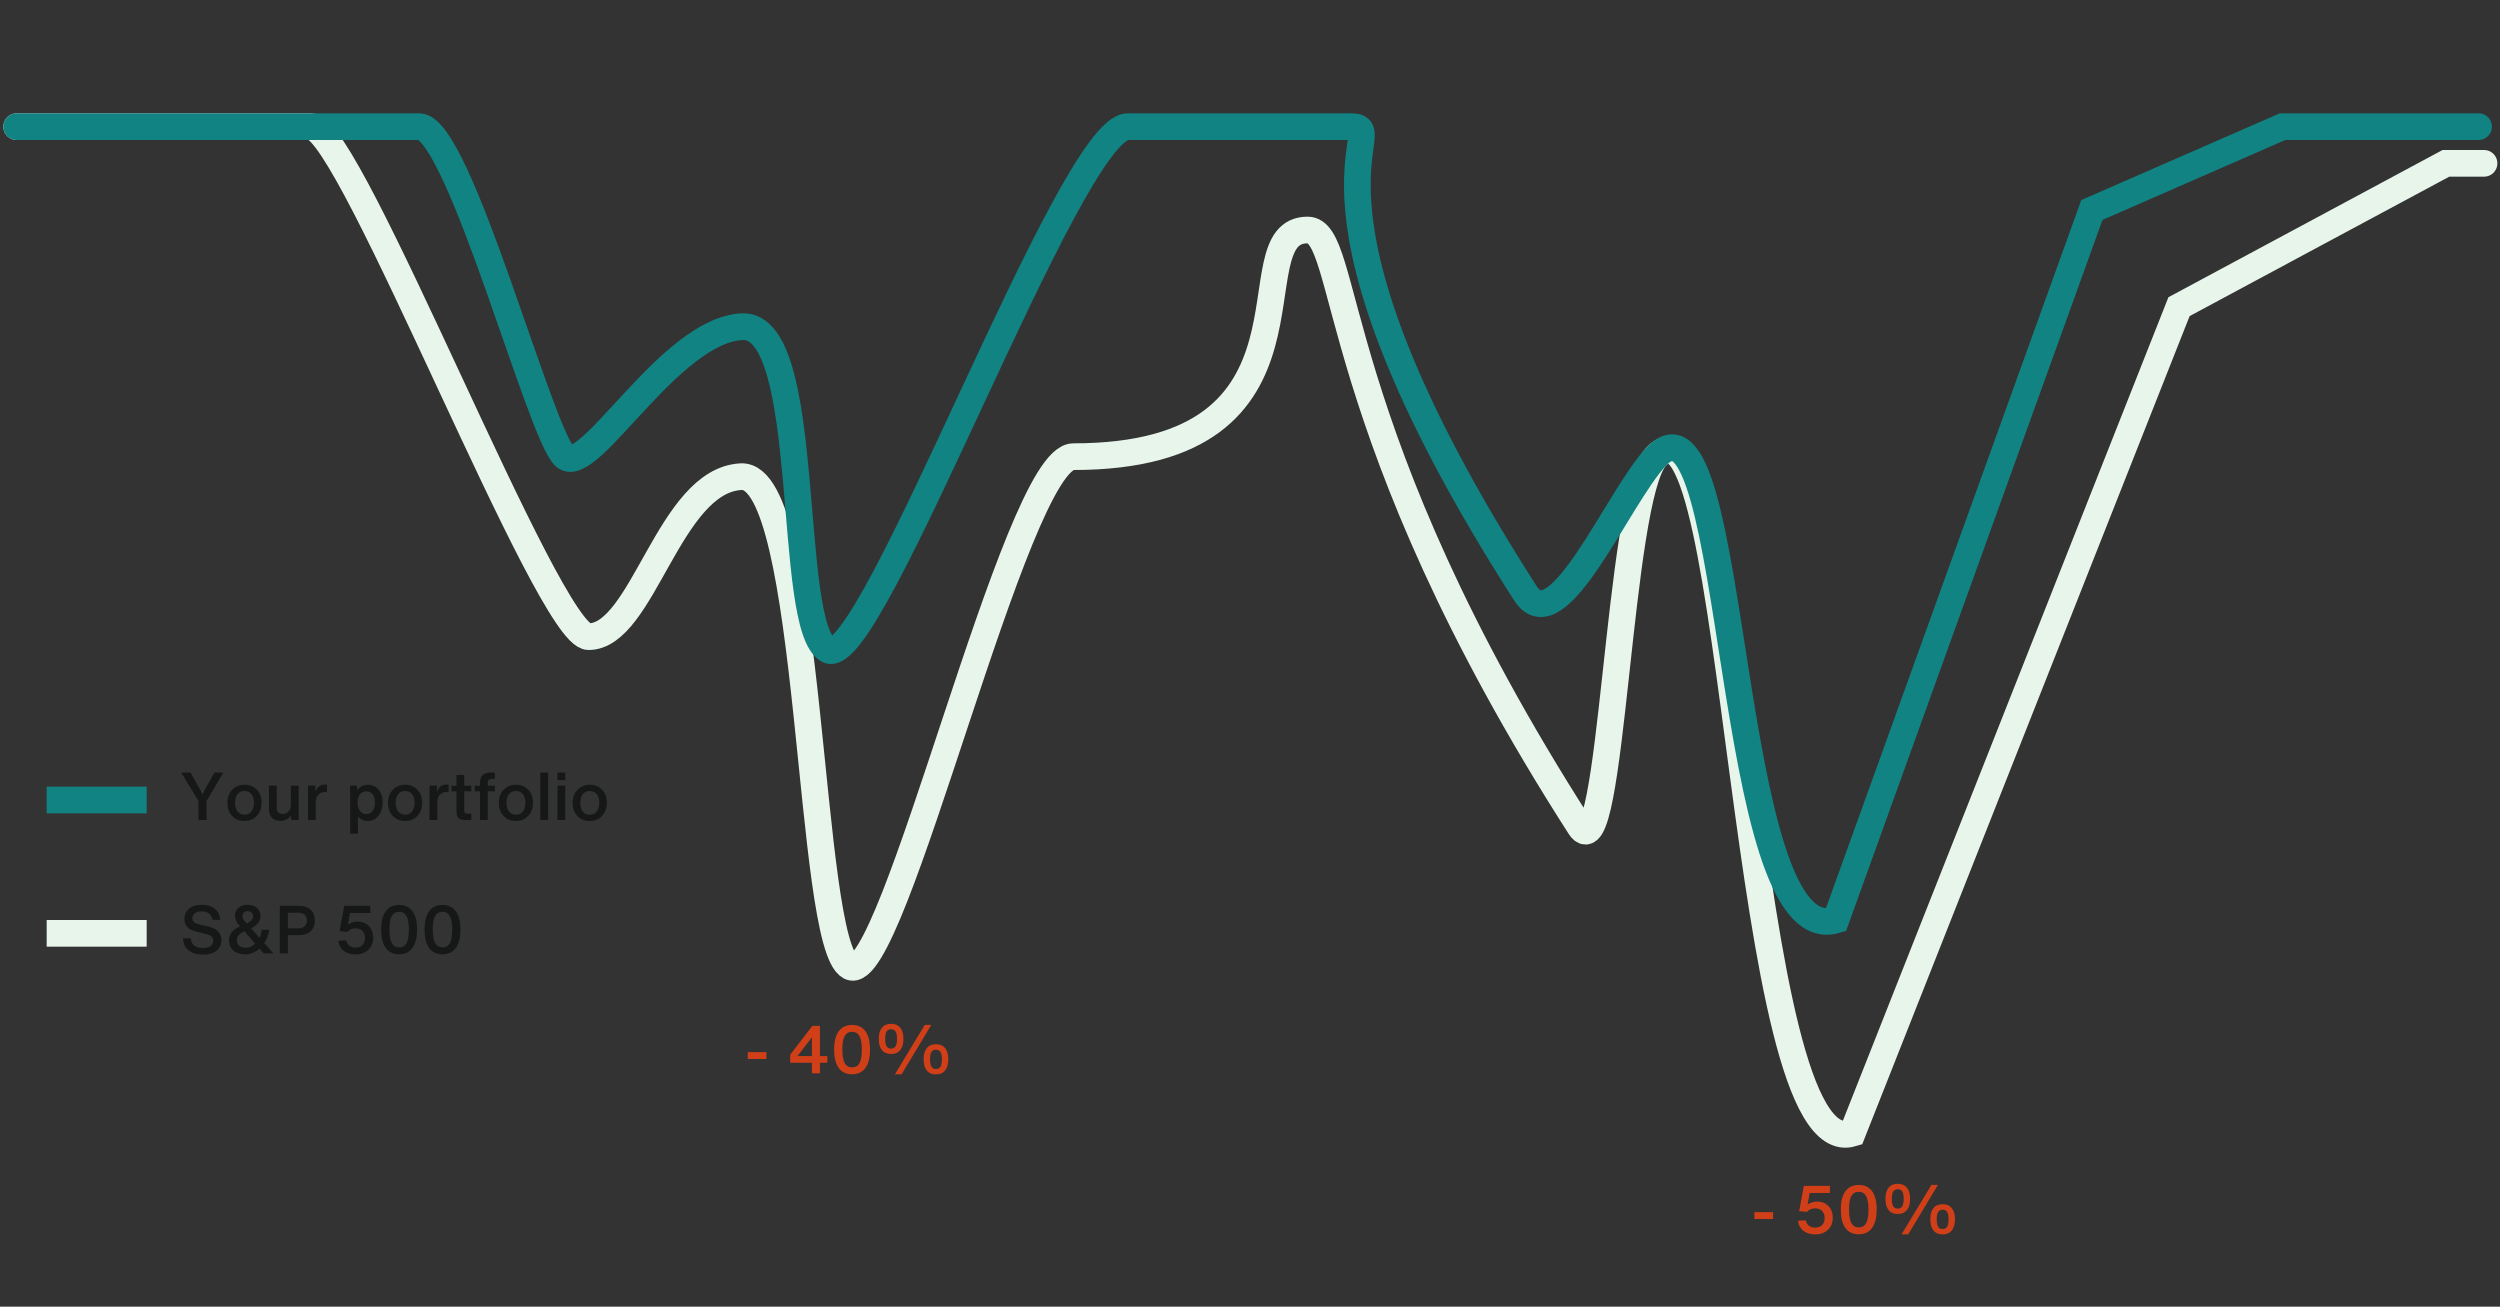 <svg width="375" height="196" viewBox="0 0 375 196" fill="none" xmlns="http://www.w3.org/2000/svg">
<rect x="0" y="0" width="375" height="196" fill="#333333" stroke="none"/>
<path d="M2.5 19C16.39 19 30.546 19 46.619 19C52.568 19 82.177 95.5 88.286 95.5C96.457 95.5 100.322 72.044 111.163 71.5C122.004 70.956 121.057 141.623 127.503 145C133.949 148.377 152.299 68.5 161 68.5C201.034 68.5 184.78 34.5 196.132 34.5C202.668 34.5 198.549 64.072 236.982 124C241.806 131.521 242.675 74.604 248.42 68.5C260.808 55.339 261.039 175.072 277.833 170L326.853 46L366.887 24.5L372.606 24.5" stroke="#E7F5EB" stroke-width="4" stroke-linecap="round"/>
<path d="M7 140H22" stroke="#E7F5EB" stroke-width="4"/>
<path d="M7 120H22" stroke="#118383" stroke-width="4"/>
<path d="M2.5 19C16.39 19 46.82 19 62.893 19C68.842 19 81.085 65.512 84.751 68.5C88.418 71.488 100.471 49.544 111.312 49C122.153 48.456 117.789 94.123 124.235 97.5C130.681 100.877 160.47 19 169.17 19C209.204 19 191.316 19 202.668 19C209.204 19 190.379 29.072 228.812 89C233.636 96.521 242.675 74.604 248.42 68.5C260.807 55.339 258.588 143.072 275.382 138L313.781 31.5L342.377 19L371.789 19" stroke="#118383" stroke-width="4" stroke-linecap="round"/>
<path d="M112.162 158.85V157.82H114.962V158.85H112.162ZM122.989 158.41H124.099V159.41H122.989V161H121.789V159.41H118.529V158.21L121.849 153.88H122.989V158.41ZM121.789 158.41V155.62H121.769L119.629 158.41H121.789ZM127.813 161.14C126.933 161.14 126.263 160.83 125.803 160.19C125.343 159.56 125.123 158.64 125.123 157.42C125.123 156.22 125.353 155.3 125.812 154.68C126.273 154.06 126.943 153.74 127.823 153.74C128.693 153.74 129.353 154.06 129.813 154.68C130.273 155.3 130.503 156.22 130.503 157.42C130.503 158.64 130.273 159.56 129.813 160.19C129.353 160.83 128.683 161.14 127.813 161.14ZM127.823 160.11C128.323 160.11 128.683 159.9 128.923 159.47C129.153 159.04 129.273 158.36 129.273 157.43C129.273 156.51 129.153 155.84 128.913 155.41C128.673 154.99 128.313 154.77 127.813 154.77C127.313 154.77 126.943 154.99 126.703 155.41C126.463 155.84 126.353 156.51 126.353 157.43C126.353 158.36 126.473 159.04 126.713 159.47C126.953 159.9 127.323 160.11 127.823 160.11ZM133.666 158.1C133.066 158.1 132.606 157.91 132.286 157.51C131.966 157.12 131.816 156.56 131.816 155.82C131.816 155.1 131.966 154.55 132.286 154.16C132.596 153.77 133.056 153.57 133.666 153.57C134.266 153.57 134.726 153.77 135.046 154.16C135.356 154.55 135.516 155.1 135.516 155.82C135.516 156.56 135.356 157.12 135.036 157.51C134.716 157.91 134.266 158.1 133.666 158.1ZM134.236 161.15L138.716 153.73H139.696L135.236 161.15H134.236ZM133.666 157.29C133.966 157.29 134.186 157.18 134.336 156.95C134.476 156.72 134.556 156.35 134.556 155.83C134.556 155.32 134.476 154.95 134.336 154.72C134.186 154.5 133.966 154.38 133.666 154.38C133.366 154.38 133.136 154.5 132.996 154.72C132.846 154.95 132.776 155.32 132.776 155.83C132.776 156.35 132.846 156.72 132.996 156.95C133.136 157.18 133.366 157.29 133.666 157.29ZM140.396 161.16C139.796 161.16 139.336 160.97 139.016 160.57C138.696 160.18 138.546 159.62 138.546 158.88C138.546 158.16 138.696 157.61 139.016 157.22C139.326 156.83 139.786 156.63 140.396 156.63C140.996 156.63 141.456 156.83 141.776 157.22C142.086 157.61 142.246 158.16 142.246 158.88C142.246 159.62 142.086 160.18 141.766 160.57C141.446 160.97 140.996 161.16 140.396 161.16ZM140.396 160.35C140.696 160.35 140.916 160.24 141.066 160.01C141.206 159.78 141.286 159.41 141.286 158.89C141.286 158.39 141.206 158.02 141.066 157.79C140.916 157.57 140.696 157.45 140.396 157.45C140.096 157.45 139.866 157.57 139.726 157.79C139.576 158.02 139.506 158.39 139.506 158.89C139.506 159.41 139.576 159.78 139.726 160.01C139.866 160.24 140.096 160.35 140.396 160.35Z" fill="#D03F17"/>
<path d="M30.41 143.19C29.51 143.19 28.8 142.98 28.29 142.56C27.77 142.14 27.49 141.54 27.45 140.74H28.63C28.69 141.72 29.29 142.2 30.42 142.2C30.92 142.2 31.31 142.11 31.58 141.92C31.84 141.73 31.98 141.46 31.98 141.11C31.98 140.83 31.87 140.6 31.67 140.44C31.47 140.28 31.14 140.14 30.69 140.04L29.53 139.77C28.28 139.49 27.66 138.85 27.66 137.85C27.66 137.24 27.88 136.73 28.33 136.33C28.78 135.93 29.42 135.72 30.25 135.72C31.07 135.72 31.72 135.92 32.22 136.32C32.71 136.72 32.98 137.27 33.04 137.97H31.87C31.82 137.57 31.65 137.26 31.37 137.04C31.09 136.82 30.71 136.71 30.24 136.71C29.8 136.71 29.46 136.81 29.22 136.99C28.97 137.17 28.85 137.42 28.85 137.73C28.85 138.2 29.19 138.51 29.88 138.66L31.22 138.97C32.54 139.28 33.21 139.96 33.21 141.01C33.21 141.67 32.97 142.19 32.49 142.59C32.01 142.99 31.31 143.19 30.41 143.19ZM41.02 143.01H39.56L38.92 142.28C38.3 142.86 37.59 143.15 36.77 143.15C36.05 143.15 35.46 142.97 35.02 142.59C34.57 142.22 34.35 141.72 34.35 141.1C34.35 140.12 34.9 139.41 36.01 138.96C35.49 138.38 35.24 137.85 35.24 137.36C35.24 136.88 35.41 136.48 35.77 136.17C36.13 135.87 36.58 135.71 37.14 135.71C37.7 135.71 38.17 135.87 38.53 136.18C38.89 136.5 39.07 136.9 39.07 137.38C39.07 138.16 38.6 138.78 37.66 139.25L38.94 140.68C39.1 140.32 39.2 139.92 39.26 139.47H40.38C40.28 140.23 40.03 140.9 39.64 141.46L41.02 143.01ZM37.16 136.68C36.93 136.68 36.74 136.75 36.59 136.88C36.44 137.01 36.37 137.19 36.37 137.41C36.37 137.69 36.5 137.97 36.77 138.25L37 138.51C37.33 138.36 37.57 138.2 37.73 138.03C37.89 137.87 37.97 137.67 37.97 137.44C37.97 137.21 37.89 137.03 37.73 136.89C37.57 136.75 37.38 136.68 37.16 136.68ZM36.86 142.16C37.4 142.16 37.87 141.96 38.27 141.54L36.67 139.7C35.9 140.02 35.52 140.47 35.52 141.04C35.52 141.37 35.63 141.64 35.87 141.85C36.11 142.06 36.44 142.16 36.86 142.16ZM44.849 135.88C45.589 135.88 46.169 136.07 46.589 136.45C47.009 136.83 47.229 137.36 47.229 138.05C47.229 138.77 47.009 139.32 46.579 139.7C46.149 140.09 45.549 140.28 44.769 140.28H43.179V143H41.969V135.88H44.849ZM44.709 139.25C45.129 139.25 45.459 139.15 45.699 138.94C45.929 138.74 46.049 138.44 46.049 138.06C46.049 137.69 45.929 137.41 45.699 137.21C45.469 137.01 45.159 136.91 44.769 136.91H43.179V139.25H44.709ZM53.315 143.16C52.595 143.16 52.015 142.98 51.555 142.62C51.095 142.26 50.825 141.75 50.745 141.11L51.935 141.05C51.995 141.41 52.155 141.68 52.405 141.86C52.655 142.05 52.965 142.14 53.335 142.14C53.775 142.14 54.115 142.01 54.375 141.75C54.625 141.49 54.755 141.13 54.755 140.69C54.755 140.26 54.625 139.91 54.375 139.65C54.115 139.39 53.765 139.25 53.315 139.25C52.835 139.25 52.425 139.43 52.095 139.78L50.935 139.67L51.625 135.88H55.545V136.95H52.505L52.195 138.66L52.215 138.67C52.635 138.39 53.115 138.24 53.635 138.24C54.335 138.24 54.895 138.47 55.325 138.91C55.755 139.36 55.975 139.94 55.975 140.65C55.975 141.39 55.735 142 55.255 142.46C54.775 142.93 54.125 143.16 53.315 143.16ZM59.869 143.14C58.989 143.14 58.319 142.83 57.859 142.19C57.399 141.56 57.179 140.64 57.179 139.42C57.179 138.22 57.409 137.3 57.869 136.68C58.329 136.06 58.999 135.74 59.879 135.74C60.749 135.74 61.409 136.06 61.869 136.68C62.329 137.3 62.559 138.22 62.559 139.42C62.559 140.64 62.329 141.56 61.869 142.19C61.409 142.83 60.739 143.14 59.869 143.14ZM59.879 142.11C60.379 142.11 60.739 141.9 60.979 141.47C61.209 141.04 61.329 140.36 61.329 139.43C61.329 138.51 61.209 137.84 60.969 137.41C60.729 136.99 60.369 136.77 59.869 136.77C59.369 136.77 58.999 136.99 58.759 137.41C58.519 137.84 58.409 138.51 58.409 139.43C58.409 140.36 58.529 141.04 58.769 141.47C59.009 141.9 59.379 142.11 59.879 142.11ZM66.373 143.14C65.493 143.14 64.823 142.83 64.363 142.19C63.903 141.56 63.683 140.64 63.683 139.42C63.683 138.22 63.913 137.3 64.373 136.68C64.833 136.06 65.503 135.74 66.383 135.74C67.253 135.74 67.913 136.06 68.373 136.68C68.833 137.3 69.063 138.22 69.063 139.42C69.063 140.64 68.833 141.56 68.373 142.19C67.913 142.83 67.243 143.14 66.373 143.14ZM66.383 142.11C66.883 142.11 67.243 141.9 67.483 141.47C67.713 141.04 67.833 140.36 67.833 139.43C67.833 138.51 67.713 137.84 67.473 137.41C67.233 136.99 66.873 136.77 66.373 136.77C65.873 136.77 65.503 136.99 65.263 137.41C65.023 137.84 64.913 138.51 64.913 139.43C64.913 140.36 65.033 141.04 65.273 141.47C65.513 141.9 65.883 142.11 66.383 142.11Z" fill="#161717"/>
<path d="M32.17 115.88H33.5L30.98 120.16V123H29.77V120.16L27.19 115.88H28.57L30.02 118.44L30.38 119.21L30.73 118.44L32.17 115.88ZM36.669 123.15C35.909 123.15 35.299 122.9 34.819 122.39C34.339 121.89 34.109 121.23 34.109 120.43C34.109 119.63 34.349 118.97 34.829 118.47C35.309 117.97 35.929 117.71 36.689 117.71C37.439 117.71 38.049 117.96 38.529 118.46C38.999 118.96 39.239 119.61 39.239 120.41C39.239 121.21 38.999 121.87 38.519 122.38C38.039 122.9 37.419 123.15 36.669 123.15ZM36.669 122.21C37.109 122.21 37.459 122.05 37.719 121.72C37.969 121.4 38.099 120.96 38.099 120.41C38.099 119.87 37.969 119.44 37.719 119.12C37.459 118.81 37.109 118.65 36.669 118.65C36.229 118.65 35.879 118.81 35.629 119.13C35.379 119.45 35.259 119.89 35.259 120.43C35.259 120.97 35.379 121.41 35.639 121.73C35.889 122.05 36.229 122.21 36.669 122.21ZM43.627 117.84H44.797V123H43.677L43.657 122.28C43.297 122.85 42.757 123.13 42.057 123.13C41.517 123.13 41.087 122.98 40.787 122.66C40.487 122.35 40.337 121.92 40.337 121.36V117.84H41.507V121.11C41.507 121.77 41.797 122.09 42.397 122.09C42.747 122.09 43.037 121.97 43.277 121.73C43.507 121.49 43.627 121.13 43.627 120.65V117.84ZM48.726 117.68C48.836 117.68 48.946 117.69 49.056 117.71V118.82C48.906 118.81 48.806 118.8 48.746 118.8C48.336 118.8 48.006 118.94 47.756 119.2C47.496 119.46 47.366 119.84 47.366 120.34V123H46.196V117.84H47.316L47.296 118.78C47.566 118.05 48.046 117.68 48.726 117.68ZM55.224 117.72C55.854 117.72 56.374 117.96 56.784 118.44C57.184 118.92 57.394 119.55 57.394 120.35C57.394 121.17 57.184 121.84 56.774 122.36C56.364 122.88 55.824 123.14 55.154 123.14C54.534 123.14 54.044 122.91 53.694 122.45V125.04H52.524V117.84H53.554L53.574 118.58C53.924 118.01 54.474 117.72 55.224 117.72ZM54.954 122.12C55.334 122.12 55.644 121.96 55.884 121.64C56.124 121.32 56.244 120.89 56.244 120.35C56.244 119.83 56.124 119.43 55.894 119.14C55.654 118.85 55.344 118.7 54.954 118.7C54.554 118.7 54.234 118.85 53.994 119.15C53.754 119.45 53.634 119.86 53.634 120.38C53.634 120.91 53.754 121.33 53.994 121.65C54.234 121.97 54.554 122.12 54.954 122.12ZM60.761 123.15C60.001 123.15 59.391 122.9 58.911 122.39C58.431 121.89 58.201 121.23 58.201 120.43C58.201 119.63 58.441 118.97 58.921 118.47C59.401 117.97 60.021 117.71 60.781 117.71C61.531 117.71 62.141 117.96 62.621 118.46C63.091 118.96 63.331 119.61 63.331 120.41C63.331 121.21 63.091 121.87 62.611 122.38C62.131 122.9 61.511 123.15 60.761 123.15ZM60.761 122.21C61.201 122.21 61.551 122.05 61.811 121.72C62.061 121.4 62.191 120.96 62.191 120.41C62.191 119.87 62.061 119.44 61.811 119.12C61.551 118.81 61.201 118.65 60.761 118.65C60.321 118.65 59.971 118.81 59.721 119.13C59.471 119.45 59.351 119.89 59.351 120.43C59.351 120.97 59.471 121.41 59.731 121.73C59.981 122.05 60.321 122.21 60.761 122.21ZM66.959 117.68C67.069 117.68 67.178 117.69 67.288 117.71V118.82C67.138 118.81 67.038 118.8 66.978 118.8C66.569 118.8 66.239 118.94 65.989 119.2C65.728 119.46 65.599 119.84 65.599 120.34V123H64.428V117.84H65.549L65.528 118.78C65.799 118.05 66.278 117.68 66.959 117.68ZM69.639 118.68V121.55C69.639 121.74 69.669 121.87 69.749 121.94C69.819 122.02 69.949 122.05 70.129 122.05H70.699V123H69.769C69.309 123 68.969 122.9 68.769 122.7C68.569 122.5 68.469 122.16 68.469 121.7V118.69L67.729 118.72V117.84L68.469 117.87V116.25H69.639V117.87L70.699 117.84V118.72L69.639 118.68ZM73.785 116.83C73.555 116.83 73.395 116.88 73.305 116.98C73.205 117.08 73.165 117.23 73.165 117.45V117.87L74.235 117.84V118.72L73.165 118.68V123H71.995V118.69L71.215 118.72V117.84L71.995 117.87V117.48C71.995 116.42 72.525 115.88 73.595 115.88H74.235V116.83H73.785ZM77.382 123.15C76.622 123.15 76.012 122.9 75.532 122.39C75.052 121.89 74.822 121.23 74.822 120.43C74.822 119.63 75.062 118.97 75.542 118.47C76.022 117.97 76.642 117.71 77.402 117.71C78.152 117.71 78.762 117.96 79.242 118.46C79.712 118.96 79.952 119.61 79.952 120.41C79.952 121.21 79.712 121.87 79.232 122.38C78.752 122.9 78.132 123.15 77.382 123.15ZM77.382 122.21C77.822 122.21 78.172 122.05 78.432 121.72C78.682 121.4 78.812 120.96 78.812 120.41C78.812 119.87 78.682 119.44 78.432 119.12C78.172 118.81 77.822 118.65 77.382 118.65C76.942 118.65 76.592 118.81 76.342 119.13C76.092 119.45 75.972 119.89 75.972 120.43C75.972 120.97 76.092 121.41 76.352 121.73C76.602 122.05 76.942 122.21 77.382 122.21ZM81.05 123V115.88H82.22V123H81.05ZM83.618 117.02V115.88H84.788V117.02H83.618ZM83.618 123V117.84H84.788V123H83.618ZM88.456 123.15C87.696 123.15 87.086 122.9 86.606 122.39C86.126 121.89 85.896 121.23 85.896 120.43C85.896 119.63 86.136 118.97 86.616 118.47C87.096 117.97 87.716 117.71 88.476 117.71C89.226 117.71 89.836 117.96 90.316 118.46C90.786 118.96 91.026 119.61 91.026 120.41C91.026 121.21 90.786 121.87 90.306 122.38C89.826 122.9 89.206 123.15 88.456 123.15ZM88.456 122.21C88.896 122.21 89.246 122.05 89.506 121.72C89.756 121.4 89.886 120.96 89.886 120.41C89.886 119.87 89.756 119.44 89.506 119.12C89.246 118.81 88.896 118.65 88.456 118.65C88.016 118.65 87.666 118.81 87.416 119.13C87.166 119.45 87.046 119.89 87.046 120.43C87.046 120.97 87.166 121.41 87.426 121.73C87.676 122.05 88.016 122.21 88.456 122.21Z" fill="#161717"/>
<path d="M263.162 182.85V181.82H265.962V182.85H263.162ZM272.259 185.16C271.539 185.16 270.959 184.98 270.499 184.62C270.039 184.26 269.769 183.75 269.689 183.11L270.879 183.05C270.939 183.41 271.099 183.68 271.349 183.86C271.599 184.05 271.909 184.14 272.279 184.14C272.719 184.14 273.059 184.01 273.319 183.75C273.569 183.49 273.699 183.13 273.699 182.69C273.699 182.26 273.569 181.91 273.319 181.65C273.059 181.39 272.709 181.25 272.259 181.25C271.779 181.25 271.369 181.43 271.039 181.78L269.879 181.67L270.569 177.88H274.489V178.95H271.449L271.139 180.66L271.159 180.67C271.579 180.39 272.059 180.24 272.579 180.24C273.279 180.24 273.839 180.47 274.269 180.91C274.699 181.36 274.919 181.94 274.919 182.65C274.919 183.39 274.679 184 274.199 184.46C273.719 184.93 273.069 185.16 272.259 185.16ZM278.813 185.14C277.933 185.14 277.263 184.83 276.803 184.19C276.343 183.56 276.123 182.64 276.123 181.42C276.123 180.22 276.353 179.3 276.812 178.68C277.273 178.06 277.943 177.74 278.823 177.74C279.693 177.74 280.353 178.06 280.813 178.68C281.273 179.3 281.503 180.22 281.503 181.42C281.503 182.64 281.273 183.56 280.813 184.19C280.353 184.83 279.683 185.14 278.813 185.14ZM278.823 184.11C279.323 184.11 279.683 183.9 279.923 183.47C280.153 183.04 280.273 182.36 280.273 181.43C280.273 180.51 280.153 179.84 279.913 179.41C279.673 178.99 279.313 178.77 278.813 178.77C278.313 178.77 277.943 178.99 277.703 179.41C277.463 179.84 277.353 180.51 277.353 181.43C277.353 182.36 277.473 183.04 277.713 183.47C277.953 183.9 278.323 184.11 278.823 184.11ZM284.666 182.1C284.066 182.1 283.606 181.91 283.286 181.51C282.966 181.12 282.816 180.56 282.816 179.82C282.816 179.1 282.966 178.55 283.286 178.16C283.596 177.77 284.056 177.57 284.666 177.57C285.266 177.57 285.726 177.77 286.046 178.16C286.356 178.55 286.516 179.1 286.516 179.82C286.516 180.56 286.356 181.12 286.036 181.51C285.716 181.91 285.266 182.1 284.666 182.1ZM285.236 185.15L289.716 177.73H290.696L286.236 185.15H285.236ZM284.666 181.29C284.966 181.29 285.186 181.18 285.336 180.95C285.476 180.72 285.556 180.35 285.556 179.83C285.556 179.32 285.476 178.95 285.336 178.72C285.186 178.5 284.966 178.38 284.666 178.38C284.366 178.38 284.136 178.5 283.996 178.72C283.846 178.95 283.776 179.32 283.776 179.83C283.776 180.35 283.846 180.72 283.996 180.95C284.136 181.18 284.366 181.29 284.666 181.29ZM291.396 185.16C290.796 185.16 290.336 184.97 290.016 184.57C289.696 184.18 289.546 183.62 289.546 182.88C289.546 182.16 289.696 181.61 290.016 181.22C290.326 180.83 290.786 180.63 291.396 180.63C291.996 180.63 292.456 180.83 292.776 181.22C293.086 181.61 293.246 182.16 293.246 182.88C293.246 183.62 293.086 184.18 292.766 184.57C292.446 184.97 291.996 185.16 291.396 185.16ZM291.396 184.35C291.696 184.35 291.916 184.24 292.066 184.01C292.206 183.78 292.286 183.41 292.286 182.89C292.286 182.39 292.206 182.02 292.066 181.79C291.916 181.57 291.696 181.45 291.396 181.45C291.096 181.45 290.866 181.57 290.726 181.79C290.576 182.02 290.506 182.39 290.506 182.89C290.506 183.41 290.576 183.78 290.726 184.01C290.866 184.24 291.096 184.35 291.396 184.35Z" fill="#D03F17"/>
</svg>
